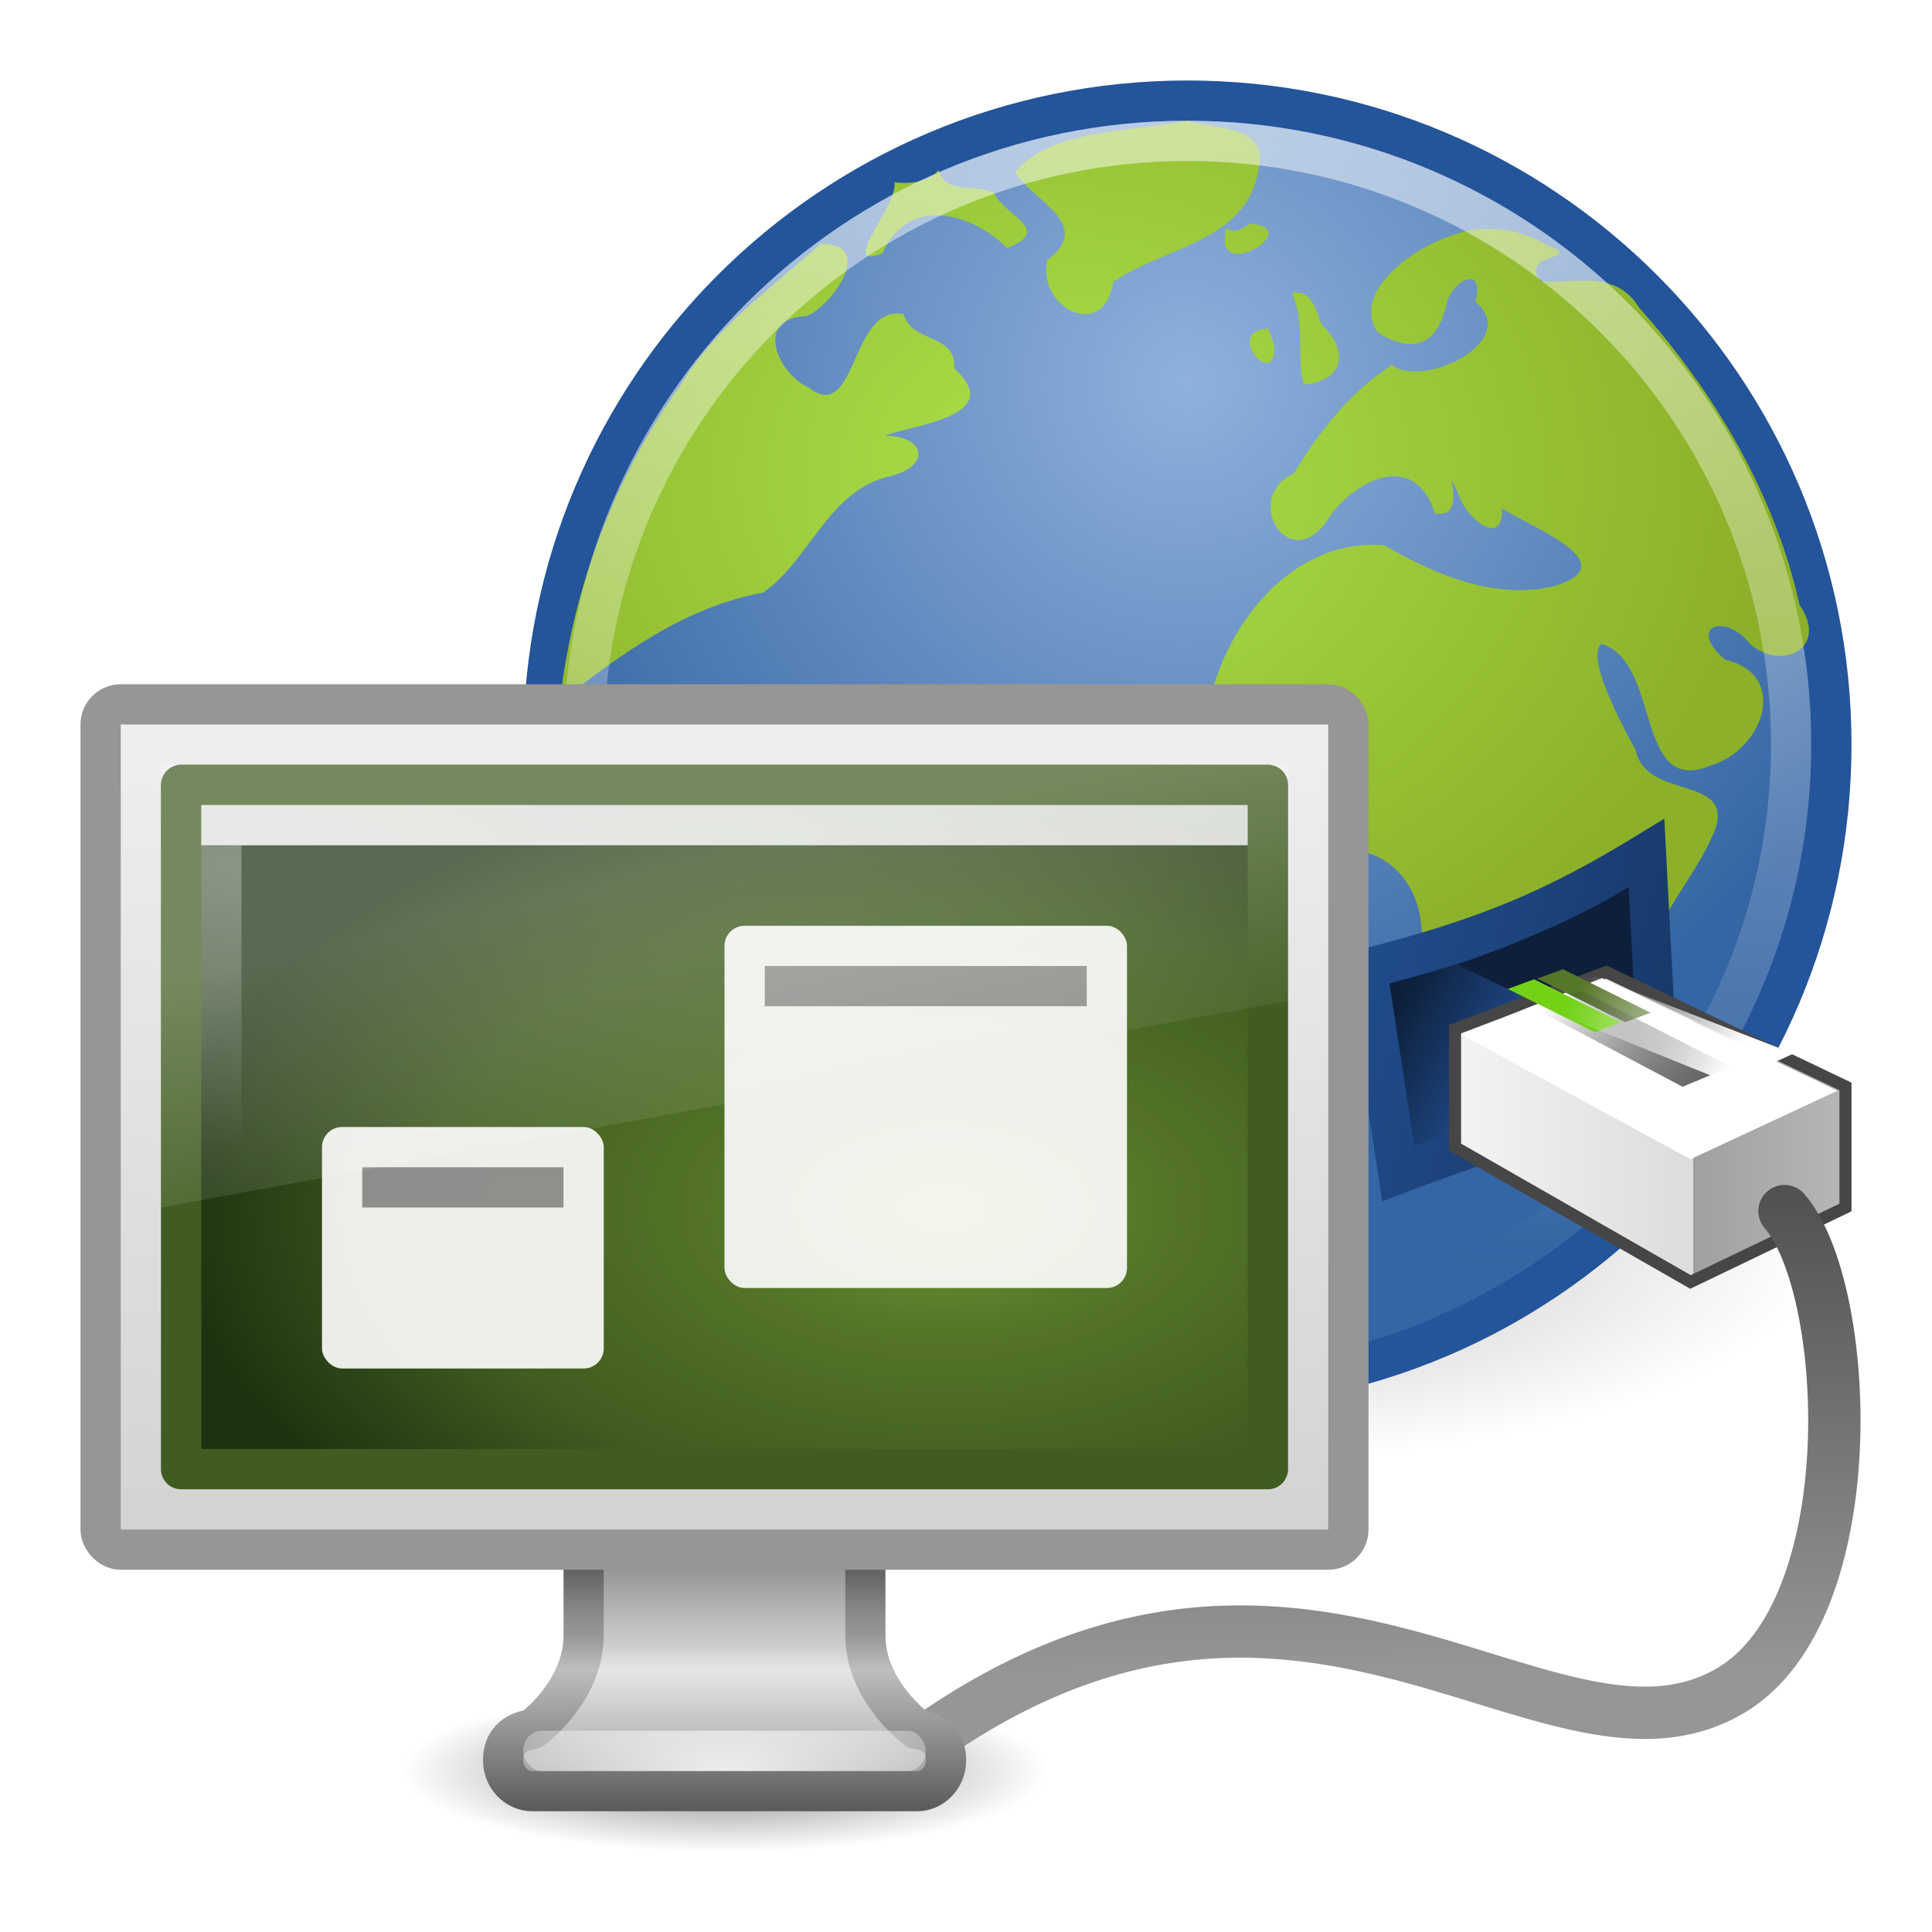 <?xml version="1.0" encoding="UTF-8" standalone="no"?>
<!-- Created with Inkscape (http://www.inkscape.org/) -->
<svg id="svg7324" xmlns:rdf="http://www.w3.org/1999/02/22-rdf-syntax-ns#" xmlns="http://www.w3.org/2000/svg" height="48" width="48" version="1.1" xmlns:cc="http://creativecommons.org/ns#" xmlns:xlink="http://www.w3.org/1999/xlink" xmlns:dc="http://purl.org/dc/elements/1.1/">
 <defs id="defs7326">
  <linearGradient id="linearGradient8090">
   <stop id="stop8092" style="stop-color:#214e90" offset="0"/>
   <stop id="stop8094" style="stop-color:#0d1f3a" offset="1"/>
  </linearGradient>
  <filter id="filter14190" color-interpolation-filters="sRGB">
   <feGaussianBlur id="feGaussianBlur14192" stdDeviation="0.789"/>
  </filter>
  <linearGradient id="linearGradient6602">
   <stop id="stop6604" style="stop-color:#fff" offset="0"/>
   <stop id="stop6606" style="stop-color:#fff;stop-opacity:0" offset="1"/>
  </linearGradient>
  <linearGradient id="linearGradient10691">
   <stop id="stop10693" offset="0"/>
   <stop id="stop10695" style="stop-opacity:0" offset="1"/>
  </linearGradient>
  <radialGradient id="radialGradient3743" xlink:href="#linearGradient10691" gradientUnits="userSpaceOnUse" cy="31.564" cx="16.537" r="16.336"/>
  <radialGradient id="radialGradient4496" gradientUnits="userSpaceOnUse" cy="11.03" cx="26.443" gradientTransform="matrix(1.042 -.013 .011 .848 -.933 3.456)" r="15.5">
   <stop id="stop8920" style="stop-color:#abe14b" offset="0"/>
   <stop id="stop8922" style="stop-color:#8cb029" offset="1"/>
  </radialGradient>
  <radialGradient id="radialGradient3213" gradientUnits="userSpaceOnUse" cy="-2.064" cx="26.617" gradientTransform="matrix(-1.0871e-8 -.484 .835 0 25.16 42.885)" r="23">
   <stop id="stop2749" style="stop-color:#739D38" offset="0"/>
   <stop id="stop2751" style="stop-color:#567629" offset=".262"/>
   <stop id="stop2753" style="stop-color:#405C20" offset=".661"/>
   <stop id="stop2755" style="stop-color:#1C3210" offset="1"/>
  </radialGradient>
  <linearGradient id="linearGradient3215" y2="2.877" gradientUnits="userSpaceOnUse" x2="10.014" gradientTransform="matrix(.572 0 0 .41 4.274 18.244)" y1="44.96" x1="10.014">
   <stop id="stop2759" style="stop-color:#405C20" offset="0"/>
   <stop id="stop2761" style="stop-color:#405C20" offset="1"/>
  </linearGradient>
  <linearGradient id="linearGradient3237" y2="19.812" gradientUnits="userSpaceOnUse" x2="15.25" gradientTransform="matrix(.667 0 0 .733 2 16.8)" y1="8.438" x1="12.938">
   <stop id="stop6594" style="stop-color:#fff;stop-opacity:.275" offset="0"/>
   <stop id="stop6596" style="stop-color:#fff;stop-opacity:0" offset="1"/>
  </linearGradient>
  <radialGradient id="radialGradient3245" xlink:href="#linearGradient6602" gradientUnits="userSpaceOnUse" cy="-.646" cx="5.969" gradientTransform="matrix(1.015 -.005 .002 .351 .385 21.744)" r="20"/>
  <linearGradient id="linearGradient3253" y2="31.983" gradientUnits="userSpaceOnUse" x2="20.104" gradientTransform="matrix(.661 0 0 .678 2.144 17.15)" y1="-0" x1="20.147">
   <stop id="stop6546" style="stop-color:#f0f0f0" offset="0"/>
   <stop id="stop6548" style="stop-color:#d2d2d2" offset="1"/>
  </linearGradient>
  <radialGradient id="radialGradient3256" xlink:href="#linearGradient6602" gradientUnits="userSpaceOnUse" cy="38.641" cx="24" gradientTransform="matrix(1.143 -3.144e-8 0 .438 -9.43 27.069)" r="8"/>
  <linearGradient id="linearGradient3259" y2="95.149" gradientUnits="userSpaceOnUse" x2="321.58" gradientTransform="matrix(.645 0 0 .769 -188.43 -28.202)" y1="86.05" x1="321.58">
   <stop id="stop4924" style="stop-color:#787878" offset="0"/>
   <stop id="stop4926" style="stop-color:#bebebe" offset=".336"/>
   <stop id="stop4928" style="stop-color:#c8c8c8" offset=".392"/>
   <stop id="stop4930" style="stop-color:#e6e6e6" offset=".505"/>
   <stop id="stop4932" style="stop-color:#8c8c8c" offset="1"/>
  </linearGradient>
  <linearGradient id="linearGradient3261" y2="39.15" gradientUnits="userSpaceOnUse" x2="22.452" gradientTransform="matrix(.647 0 0 .769 2.466 14.885)" y1="30.05" x1="22.452">
   <stop id="stop4912" style="stop-color:#3c3c3c" offset="0"/>
   <stop id="stop4914" style="stop-color:#8c8c8c" offset=".306"/>
   <stop id="stop4916" style="stop-color:#969696" offset=".371"/>
   <stop id="stop4918" style="stop-color:#bebebe" offset=".499"/>
   <stop id="stop4920" style="stop-color:#5a5a5a" offset="1"/>
  </linearGradient>
  <linearGradient id="linearGradient3264" y2="24.55" xlink:href="#linearGradient6602" gradientUnits="userSpaceOnUse" x2="39.48" gradientTransform="matrix(1.012 0 0 1.003 -.688 -.167)" y1="26.509" x1="43.223"/>
  <linearGradient id="linearGradient3268" y2="25.092" gradientUnits="userSpaceOnUse" x2="39.727" gradientTransform="matrix(.973 0 0 .823 .047 3.963)" y1="27.865" x1="43.774">
   <stop id="stop13132" style="stop-color:#616161" offset="0"/>
   <stop id="stop13134" style="stop-opacity:0" offset="1"/>
  </linearGradient>
  <linearGradient id="linearGradient3273" y2="29.439" gradientUnits="userSpaceOnUse" x2="46.164" y1="41.508" x1="46.224">
   <stop id="stop3698" style="stop-color:#969696" offset="0"/>
   <stop id="stop3700" style="stop-color:#505050" offset="1"/>
  </linearGradient>
  <linearGradient id="linearGradient3276" y2="29.457" gradientUnits="userSpaceOnUse" x2="147.19" gradientTransform="matrix(1.034 0 0 1.003 -105.13 -.546)" y1="29.457" x1="136.31">
   <stop id="stop3857" style="stop-color:#f5f5f5" offset="0"/>
   <stop id="stop3859" style="stop-color:#dcdcdc" offset=".556"/>
   <stop id="stop3861" style="stop-color:#a0a0a0" offset=".556"/>
   <stop id="stop3863" style="stop-color:#bebebe" offset="1"/>
  </linearGradient>
  <linearGradient id="linearGradient3280" y2="26.142" xlink:href="#linearGradient8090" gradientUnits="userSpaceOnUse" x2="137.04" gradientTransform="matrix(1.135 .383 -.381 1.132 -110.42 -58.018)" y1="26.582" x1="139.81"/>
  <linearGradient id="linearGradient3283" y2="24.782" xlink:href="#linearGradient8090" gradientUnits="userSpaceOnUse" x2="151.51" gradientTransform="matrix(1.135 .383 -.381 1.132 -110.42 -58.018)" y1="25.485" x1="135.06"/>
  <linearGradient id="linearGradient3286" y2="31.525" xlink:href="#linearGradient6602" gradientUnits="userSpaceOnUse" x2="29.5" y1="-1.773" x1="29.5"/>
  <radialGradient id="radialGradient3291" xlink:href="#linearGradient10691" gradientUnits="userSpaceOnUse" cy="73.616" cx="6.703" gradientTransform="matrix(1.11 0 0 .279 10.562 23.463)" r="7.228"/>
  <radialGradient id="radialGradient3294" gradientUnits="userSpaceOnUse" cy="-8.726" cx="62.2" gradientTransform="matrix(1.94 0 0 1.94 -91.185 26.415)" r="9.755">
   <stop id="stop8649" style="stop-color:#8fb1dc" offset="0"/>
   <stop id="stop8651" style="stop-color:#3465a4" offset="1"/>
  </radialGradient>
 </defs>
 <path id="path7005" d="m32.872 31.564c0.002 9.023-7.312 16.339-16.335 16.339-9.024 0-16.338-7.316-16.336-16.339-0.002-9.023 7.312-16.339 16.336-16.339 9.023 0 16.337 7.316 16.335 16.339z" style="opacity:.5;filter:url(#filter14190);fill:url(#radialGradient3743)" transform="matrix(.96 0 0 .329 13.625 20.611)"/>
 <path id="path6495" style="stroke:#24549a;fill:url(#radialGradient3294)" d="m45.5 18.499c0 8.837-7.164 16.001-16 16.001s-16-7.164-16-16.001c0-8.836 7.164-15.999 16-15.999s16 7.163 16 15.999z"/>
 <path id="path2589" style="opacity:.5;fill:url(#radialGradient3291)" d="m26.022 43.985c0 1.113-3.592 2.015-8.022 2.015s-8.022-0.902-8.022-2.015 3.592-2.015 8.022-2.015 8.022 0.902 8.022 2.015z"/>
 <g id="g7013" transform="matrix(1.086 0 0 1.097 -2.709 -1.924)">
  <path id="path7015" style="fill:url(#radialGradient4496)" d="m29.661 4.489c-1.277 0.254-3.131 0.176-3.941 1.166 0.4 0.654 1.819 1.179 0.735 1.99-0.253 1.067 1.291 1.869 1.509 0.493 1.201-0.83 3.163-0.886 3.348-2.717 0.123-0.815-1.144-0.769-1.651-0.932zm0.892 2.422c-0.376 1.34 1.863 0.004 0.538-0.093-0.154 0.101-0.361 0.258-0.538 0.093zm-6.59-1.31c-0.26 0.394-1.084 0.287-1.006 0.27 0.101 0.522-1.324 2.021-0.273 1.62 0.591-1.341 2.072-0.899 2.849-0.122 1.091-0.405-0.091-0.753-0.289-1.236-0.402-0.241-1.105 0.055-1.281-0.531zm12.604 1.339c-1.135-0.065-3.313 1.283-2.545 2.349 0.853 0.515 1.375 0.232 1.571-0.672 0.129-0.522 0.879-0.882 0.655-0.031 1.069 0.906-1.224 1.985-1.91 1.431-0.989 0.642-1.662 1.515-2.248 2.461-1.172 0.544-0.146 2.268 0.728 1.119 0.604-0.98 2.046-1.681 2.499-0.219 0.857 0.178 0.069-1.471 0.58-0.346 0.152 0.444 0.993 1.159 0.958 0.233 0.6 0.405 2.901 1.248 1.196 1.765-1.36 0.317-2.723-0.26-3.885-0.926-2.154-0.184-3.747 1.907-4.065 3.85-0.274 1.385 0.584 3.702 2.311 3.274 1.302-0.664 2.55 0.2 2.603 1.592 0.209 0.833 1.144 0.66 1.764 0.947 1.158 0.345 2.315 0.691 3.472 1.037-0.645-1.655 0.999-2.918 1.51-4.344 0.298-1.148-1.616-0.592-1.851-1.726-0.348-0.618-1.158-2.168-0.769-2.395 1.373 0.433 0.736 3.478 2.498 2.749 1.207-0.365 1.797-2.054 0.324-2.393-0.896-0.749-0.004-1.088 0.568-0.353 0.74 0.631 1.809 0.07 1.134-0.882-0.565-2.527-1.955-4.828-3.671-6.738-0.55-0.896-1.544-0.521-2.248-0.599-0.524-0.672 1.058-0.469 0.124-0.825-0.391-0.235-0.846-0.364-1.303-0.358zm-15.309 0.342c-1.123 1.018-2.41 1.884-3.207 3.212-1.515 2.095-2.454 4.593-2.75 7.159 1.389-1.088 2.884-2.16 4.656-2.479 1.058-0.738 1.453-2.225 2.794-2.611 1.07-0.205 0.94-0.946-0.016-0.939 0.637-0.259 2.802-0.428 1.59-1.531 0.06-0.792-0.977-0.564-1.157-1.224-1.228-0.248-1.063 2.54-2.184 1.654-0.689-0.301-1.255-1.565-0.045-1.609 0.582-0.213 1.625-1.669 0.319-1.632zm10.791 1.111c0.315 0.641 0.096 1.53 0.276 2.067 0.939-0.082 1.032-0.783 0.4-1.355-0.106-0.304-0.232-0.824-0.676-0.711zm-0.546 0.798c-1.078 0.092 0.279 1.485 0.128 0.319l-0.06-0.146-0.068-0.172z"/>
 </g>
 <path id="path6495-2" style="opacity:.6;stroke:url(#linearGradient3286);fill:none" d="m44.5 18.499c0 8.285-6.716 15.001-15 15.001s-15-6.716-15-15.001c0-8.284 6.716-14.999 15-14.999s15 6.715 15 14.999z"/>
 <path id="path7111" style="fill-rule:evenodd;stroke:url(#linearGradient3283);stroke-width:1px;fill:url(#linearGradient3280)" d="m41.152 26.166c-1.781 1.51-4.726 2.338-6.409 2.99l-0.786-5.093c2.999-0.754 4.724-1.506 6.937-2.858l0.258 4.961z"/>
 <path id="path8098" style="fill:#0d1f3a;fill-rule:evenodd" d="m40.675 26.108l-4.473-2.139c1.503-0.534 2.996-1.155 4.263-1.933l0.21 4.072z"/>
 <path id="path8110" style="fill-rule:evenodd;stroke:#464646;stroke-width:0.3;fill:url(#linearGradient3276)" d="m39.909 24.15l-3.759 1.419v2.931l5.85 3.35 3.85-1.85v-3.007l-5.941-2.843z"/>
 <path id="path7035" style="stroke:url(#linearGradient3273);stroke-linecap:round;stroke-width:1.3;fill:none" d="m44.335 30.089c1.665 1.911 2.038 9.917-1.335 11.911-4.639 2.742-11-6-21 2"/>
 <path id="path8108" style="fill:#fff;fill-rule:evenodd" d="m45.65 27.1l-5.85-2.8-3.5 1.4 5.7 3.1 3.65-1.7z"/>
 <rect id="rect13100" style="fill:#567629" rx=".599" ry="0" transform="matrix(.939 -.345 .896 .445 0 0)" width=".678" y="49.53" x="-6.587" height="2.433"/>
 <path id="path13098" style="fill:url(#linearGradient3268);fill-rule:evenodd" d="m39.303 24.622l-1.303 0.367 3.803 2.011 1.197-0.499-3.697-1.879z"/>
 <rect id="rect13120" style="fill:#73d216" rx="0" ry="0" transform="matrix(.939 -.345 .896 .445 0 0)" width=".696" y="49.514" x="-7.353" height="2.411"/>
 <path id="path9151" style="fill:url(#linearGradient3264);fill-rule:evenodd" d="m39.632 24.265l-1.765 0.583 5.097 2.059 1.594-0.73-4.926-1.912z"/>
 <path id="path4675" style="stroke-linejoin:round;stroke-width:.998;stroke-dashoffset:0.5;stroke:url(#linearGradient3261);stroke-linecap:round;enable-background:new;fill:url(#linearGradient3259)" d="m14.5 35.269v5.385c-0.014 1.386-1.275 2.308-1.275 2.308-0.485 0.068-0.726 0.343-0.726 0.77 0 0.426 0.326 0.769 0.726 0.769h9.555c0.399 0 0.725-0.343 0.725-0.769 0-0.427-0.241-0.702-0.725-0.77 0 0-1.266-0.922-1.28-2.308v-5.385h-7z"/>
 <rect id="rect4703" style="opacity:.8;enable-background:new;fill:url(#radialGradient3256)" rx=".444" ry="0.5" height="1" width="10" y="43" x="13"/>
 <rect id="rect2722" style="stroke-linejoin:round;stroke-dashoffset:0.5;stroke:#969696;stroke-linecap:round;fill:url(#linearGradient3253)" rx=".5" ry=".5" height="21" width="31" y="17.5" x="2.5"/>
 <rect id="rect2716" style="stroke-linejoin:round;stroke-width:1.002;fill-rule:evenodd;color:#000000;stroke:url(#linearGradient3215);stroke-linecap:round;fill:url(#radialGradient3213)" height="17" width="27" y="19.5" x="4.5"/>
 <rect id="rect6600" style="opacity:.3;stroke:url(#radialGradient3245);stroke-linecap:square;fill:none" height="15" width="25" y="20.5" x="5.5"/>
 <rect id="rect4934" style="opacity:.8;fill:#fff" height="1" width="26" y="20" x="5"/>
 <rect id="rect4936" style="opacity:.9;fill:#fff" rx=".5" ry="0.5" height="6" width="7" y="28" x="8"/>
 <rect id="rect4936-2" style="opacity:.9;fill:#fff" rx=".5" ry=".5" height="9" width="10" y="23" x="18"/>
 <rect id="rect4960" style="opacity:.4" height="1" width="5" y="29" x="9"/>
 <rect id="rect4960-1" style="opacity:.4" height="1" width="8" y="24" x="19"/>
 <path id="rect6588" style="fill:url(#linearGradient3237)" d="m4 19h28v5.867l-28 5.133v-11z"/>
</svg>
